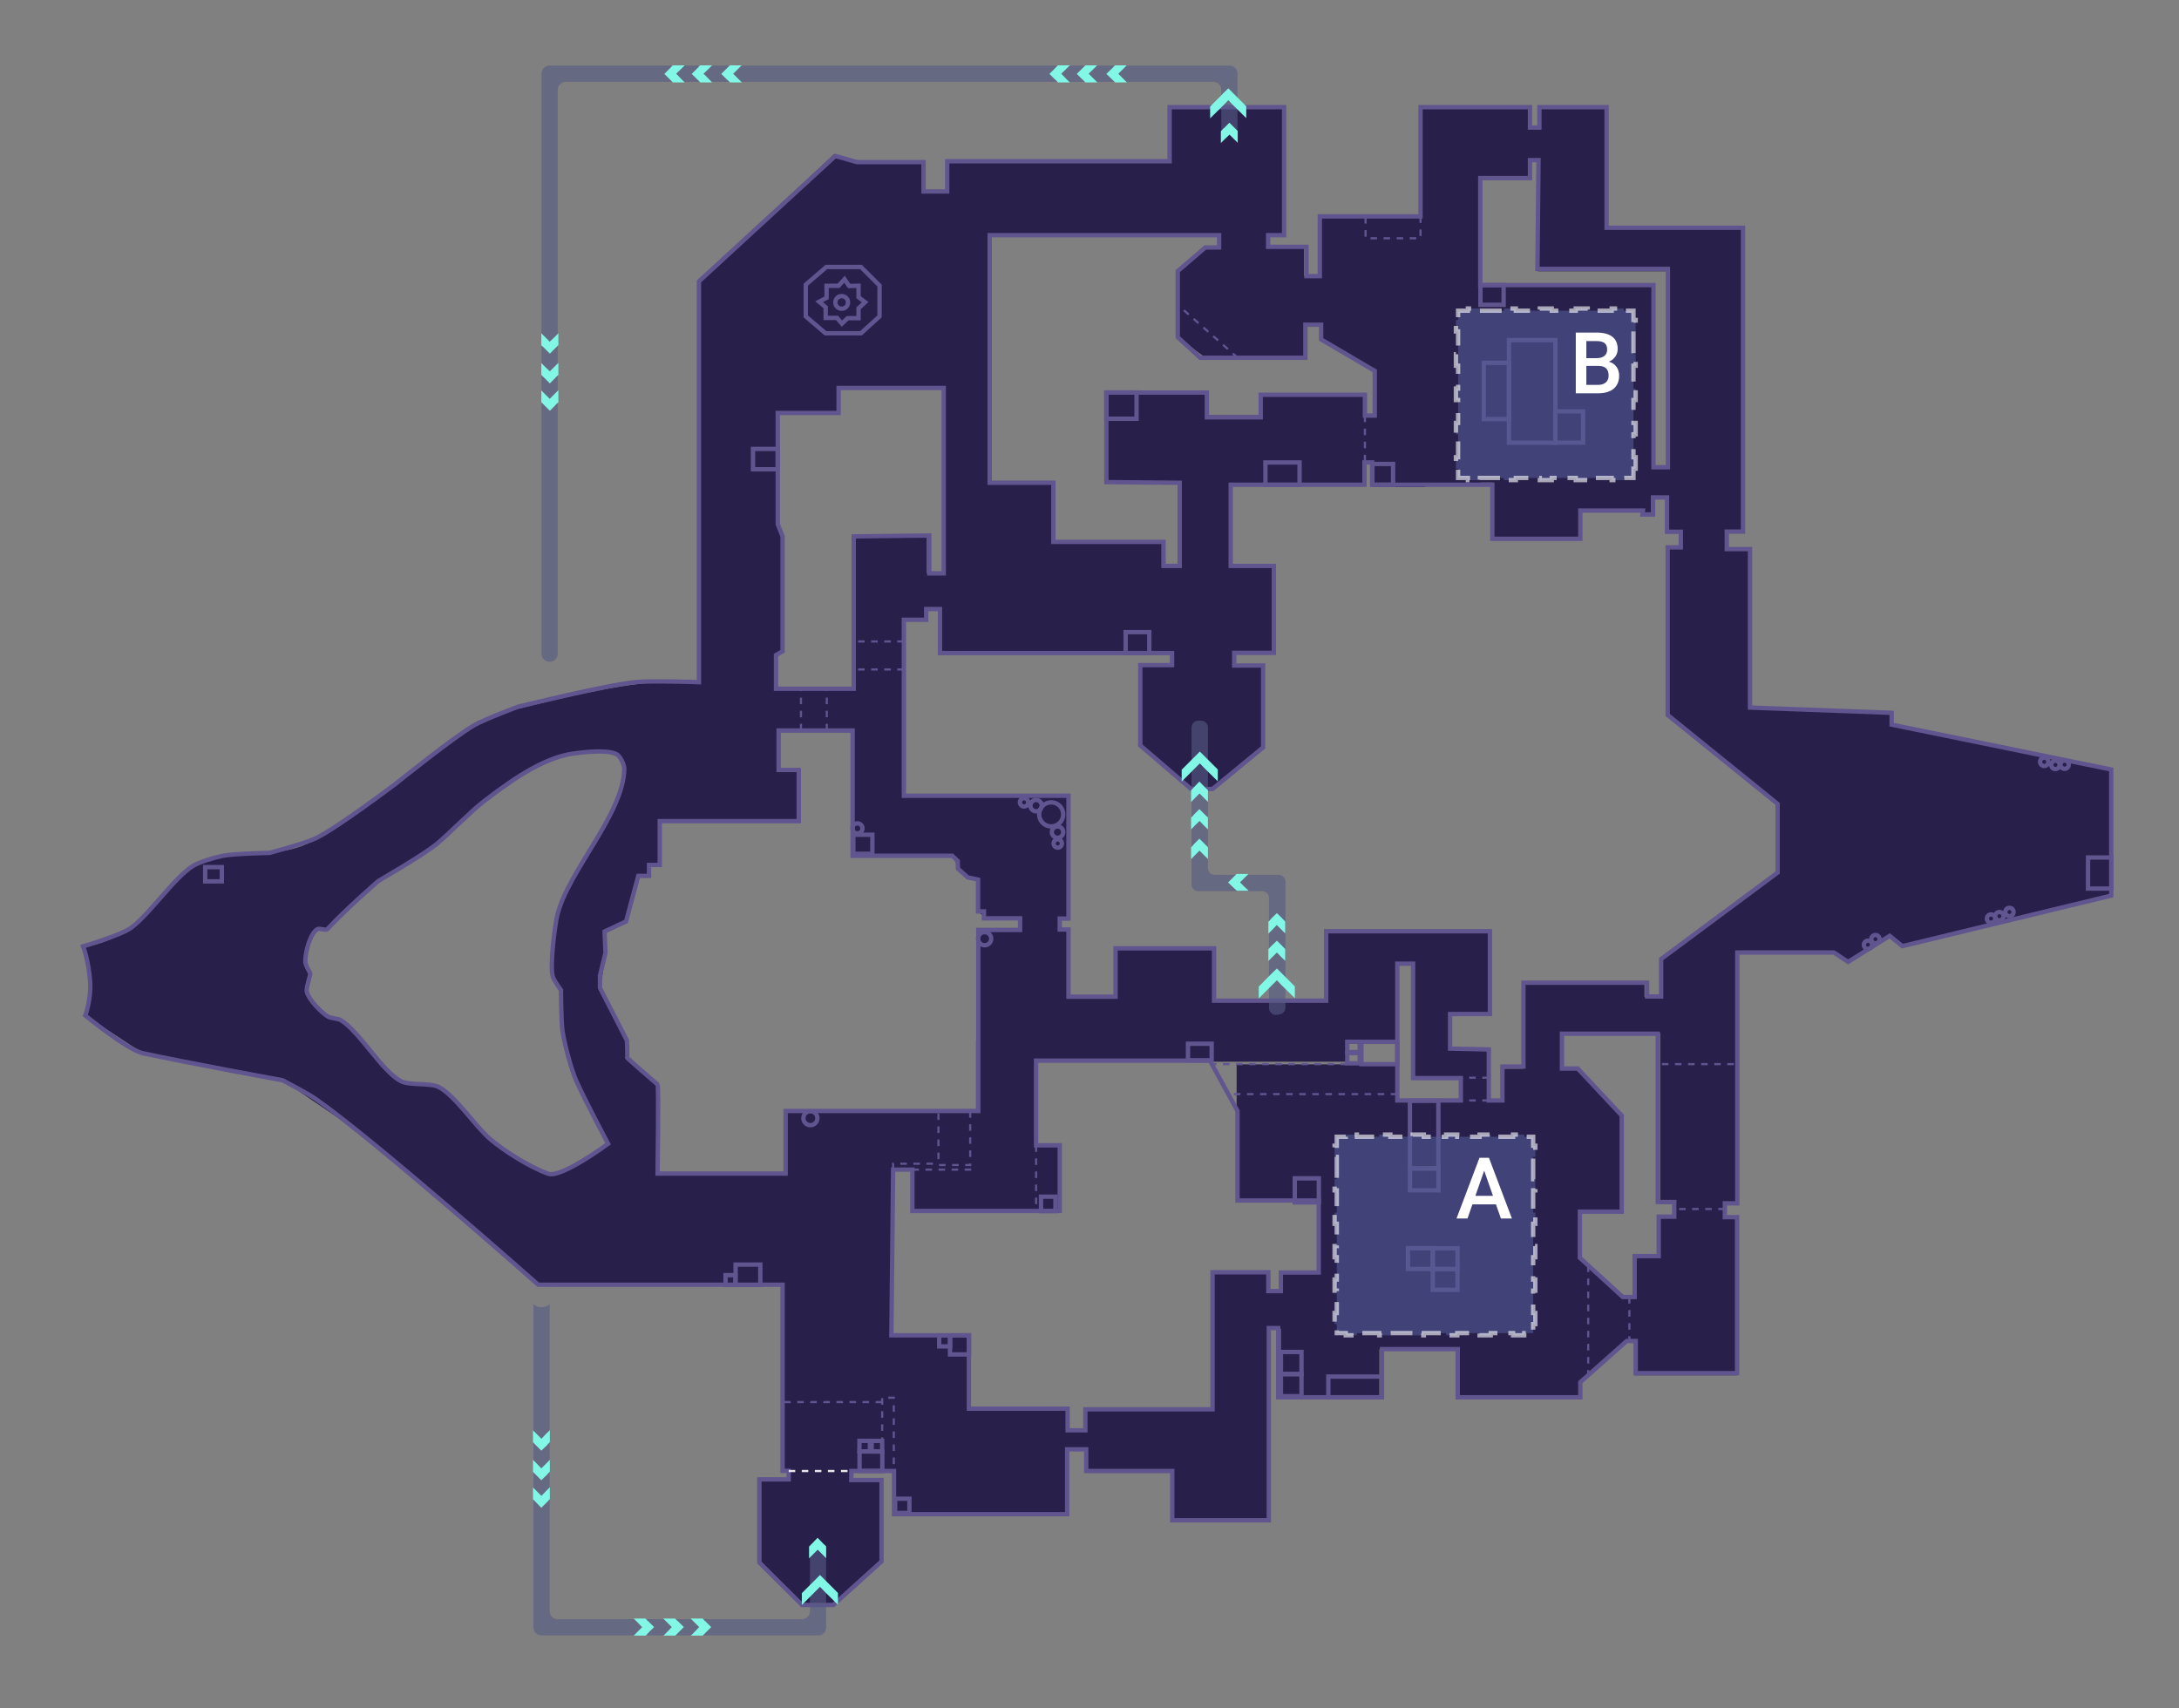 <svg width="1000" height="784" viewBox="0 0 1000 784" fill="none" xmlns="http://www.w3.org/2000/svg">
<rect x="0" y="0" width="1000" height="784" fill="#808080" stroke="none"/>
<g clip-path="url(#clip0)">
<path d="M486.37 434.685V414.893H468.185V434.685H486.37Z" fill="#28204A"/>
<path d="M503.555 665.534V656.592H481.853V665.534H503.555Z" fill="#28204A"/>
<path d="M683.264 519.158V488.514H670.404V519.158H683.264Z" fill="#28204A"/>
<path d="M633.031 641.366V584.097H587.819V641.366H633.031Z" fill="#28204A"/>
<path d="M610.383 610.021V592.941H574.515V610.021H610.383Z" fill="#28204A"/>
<path d="M390.628 684.191V650.332H361.994V684.191H390.628Z" fill="#28204A"/>
<path d="M483.37 283.807V221.515H433.034V283.807H483.37Z" fill="#28204A"/>
<path d="M404.455 717.622V679.343H348.894V717.622L367.984 736.712H382.351L404.455 717.622Z" fill="#28204A"/>
<path d="M537.88 646.891H498.093V675.224H537.88V697.83H556.266H564.404H581.786V583.997H556.266V646.891H543.104H537.88Z" fill="#28204A"/>
<path d="M489.654 646.891H444.743V612.228H409.981V537.478H418.822V555.864H447.959H475.588H486.338V525.723H475.588V486.74H490.257H512.159H520.599H554.458V487.343H618.257V478.1H640.561V442.232H648.498V481.717V494.778H665.679H683.362V481.717H665.679V465.44H683.763V432.787H683.362V427.462H640.561H636.341H608.611V459.111H557.17V435.299H512.159V456.9H490.257V427.061H448.863V477.497H447.959V510.049H409.981V509.346H360.951V538.684H301.974V497.792L287.909 485.334V477.597L275.551 453.484L278.062 437.409L277.661 427.563L287.507 422.941L293.133 402.043H298.056V397.02H302.979V376.926H366.577V353.516H357.334V336.134H391.293V392.8H393.604H414.803H436.907L441.83 401.541L448.863 403.952V418.521L451.977 420.932H490.357V365.372H457.302V365.271H414.803V336.134V335.331V319.657V316.141V285.095H425.453V279.268L431.381 279.569V299.764H538.382L537.88 305.19H523.312V342.062L546.621 362.156H556.467L579.776 343.067V305.491H566.414L566.514 299.764H584.599V259.777H564.605V223.205L578.772 222.201V222.502H626.294V212.254H630.815V223.607H654.125V222.502H679.343V221.497H684.969V247.318H725.157V235.161H758.413V228.53H759.217H765.346V243.902H771.173V251.237H765.145V328.197L815.581 368.988V400.536L761.729 441.127V457.604H754.696V451.174H698.734V474.583H698.935V490.558H689.49V505.428H682.357V505.227H640.862V488.549H567.519V551.042H604.793V619.362H667.99V641.465H724.957L725.157 634.432L746.457 615.544L749.974 615.745V631.318H797.095V576.662H796.894V558.577H791.267V552.549H797.095V474.483H797.295V457.704H797.095V451.676C797.095 451.073 797.295 437.309 797.295 437.309H841.603L848.134 441.629L867.223 429.673L873.05 434.395L968.9 411.186V353.215L868.127 332.618V327.193L803.123 324.781V252.04H792.473V244.003L791.77 244.204V244.003H792.473H799.908V104.549H785.842V104.348H737.314V49.19H705.767V59.237H702.15V49.19H651.914V59.237V73.504V81.642V99.325H606.3V126.753H598.464V113.592H582.087V107.965H589.321V49.19H537.177V74.006H434.696V88.374H423.846V74.308H394.609L382.753 70.791L320.863 129.064V183.72V189.447V313.629H306.094C306.094 313.629 297.152 309.912 232.147 326.791C215.67 331.111 204.116 342.967 175.683 364.367C167.444 370.496 156.091 377.127 144.939 384.963C128.06 396.919 100.43 386.37 84.455 400.134C73.705 409.378 69.284 419.023 62.553 424.047C48.286 434.696 38.239 434.395 38.239 434.395L41.454 450.47L39.243 466.144L65.567 483.425L129.868 495.883L165.937 520.498L247.117 589.723H253.246V590.426L359.946 589.421L358.941 612.128H359.243V675.123H410.784V694.916H489.654V646.891ZM761.93 474.483V552.549H768.259V558.577H761.126V576.662H750.074L750.275 595.249H744.85L725.258 577.264L725.157 556.266H743.845V511.758L734.501 501.71L724.153 490.558H717.321V474.583H755.198V474.382H761.93V474.483ZM679.343 81.642H702.15V73.504H705.767V104.348V123.036V124.543H765.446V214.464H759.318V130.873H690.093V130.973H679.443V81.642H679.343ZM454.188 107.965H537.076H540.392H559.783V113.592H553.151L540.392 124.342V154.785L553.151 164.129H598.464V148.957H606.3V156.191L630.916 170.157V190.653H626.395V181.108H578.872V190.653H553.955V180.103H507.839V190.653V213.158V221.296H541.396V259.877H533.962V248.825H454.188V177.592V164.43V107.965ZM355.324 316.141L356.028 300.568L359.142 298.86V246.113L356.028 240.486V189.447H384.762V177.391H432.988V263.092H426.357H425.353V245.711H391.695V280.273H391.293V316.04H355.324V316.141ZM251.739 538.684C242.697 535.368 230.841 527.732 225.014 522.709C217.78 516.48 208.838 502.514 201.303 498.797C197.384 496.888 187.94 498.194 184.122 496.185C175.381 491.663 164.932 473.177 156.493 468.153C155.187 467.349 151.771 467.349 150.465 466.445C147.35 464.436 141.824 458.809 140.92 455.192C140.417 453.083 142.829 447.356 142.427 446.552C142.025 445.849 140.216 442.734 140.216 441.327C140.116 437.309 142.326 428.266 145.843 426.357C146.848 425.855 149.56 427.161 150.364 426.357C158.804 417.214 173.774 404.254 173.774 404.254C173.774 404.254 194.069 392.499 200.298 387.475C205.924 382.853 216.373 372.103 222.201 367.682C230.841 361.152 245.711 349.598 259.978 346.383C261.284 346.081 278.565 343.268 283.488 346.383C284.995 347.387 286.703 351.105 286.703 352.913C286.402 373.711 260.781 399.934 255.959 420.128C254.854 424.75 252.342 443.94 253.949 448.461C254.653 450.47 257.667 454.489 257.667 454.489C257.667 454.489 257.667 468.656 258.37 473.378C259.274 479.205 262.289 490.759 264.7 496.185C268.819 505.327 279.268 525.522 279.268 525.02C279.268 524.517 257.667 540.794 251.739 538.684Z" fill="#28204A"/>
<path d="M409.88 536.875H418.721V555.864H486.338V525.723H475.487V486.841H555.261L567.921 509.949V551.042H605.195V584.097H587.814V592.637H582.087V583.996H556.467V646.891H498.093V656.536H489.955V646.589H444.643V612.932H409.076L409.88 536.875Z" stroke="#60558F" stroke-width="2" stroke-miterlimit="10"/>
<path d="M648.498 442.332H641.264V505.126H670.401V494.878H648.498V442.332Z" stroke="#60558F" stroke-width="2" stroke-miterlimit="10"/>
<path d="M683.261 481.717V505.126H689.49V489.554H699.135V451.073H755.901V457.403H762.332V440.222L815.782 400.536V368.989L765.346 328.197V251.237H771.374V244.103H765.044V228.329H758.614V236.166H753.792L753.992 234.358H725.258V247.318H684.869V222.502H629.71V212.254H626.194V222.502H564.806V259.777H584.599V299.664H566.414V305.491H579.676V343.067L556.467 362.157H546.621L523.312 342.163V305.29H537.88V299.764H431.381V279.57H425.051V284.493H414.803V365.271H490.357V421.635H486.338V426.659H490.357V457.503H511.958V435.299H557.17V459.312H608.611V427.463H683.763V465.441H665.478V481.315L683.261 481.717Z" stroke="#60558F" stroke-width="2" stroke-miterlimit="10"/>
<path d="M760.825 474.483H716.818V490.458H724.052L744.247 512.059V556.166H725.057V577.365L744.749 595.349H750.175V576.561H761.226V558.477H768.36V551.745H760.825V474.483Z" stroke="#60558F" stroke-width="2" stroke-miterlimit="10"/>
<path d="M448.863 403.752V418.32H451.575V421.535H468.153V426.86H448.963V509.949H360.549V538.684H301.773C301.773 538.684 302.376 498.295 301.773 497.792C301.171 497.189 287.306 485.434 287.708 485.334C288.109 485.233 287.708 477.598 287.708 477.598L275.35 453.485V447.758L277.861 437.409L277.459 427.563L287.306 422.942L292.932 402.044H297.855V397.02H302.778V376.926H366.577V353.416H357.334V335.331H391.293V392.8H437.007L439.519 395.212L439.619 398.728L444.141 402.747L448.863 403.752Z" stroke="#60558F" stroke-width="2" stroke-miterlimit="10"/>
<path d="M391.795 246.213V316.141H356.128V300.668L359.142 298.96V246.213L356.932 240.587V189.548H384.863V178.094H433.089V263.193H426.458V245.811L391.795 246.213Z" stroke="#60558F" stroke-width="2" stroke-miterlimit="10"/>
<path d="M541.396 221.598V259.777H533.961V248.725H483.425V221.598H454.188V107.966H559.481V113.592H553.151L540.492 124.443V154.785L550.841 164.229H599.067V149.058H606.3V155.79L630.916 170.257V190.754H626.395V181.209H578.571V191.557H553.855V180.204H507.739V221.297L541.396 221.598Z" stroke="#60558F" stroke-width="2" stroke-miterlimit="10"/>
<path d="M706.068 73.504H702.15V81.743H679.343V130.873H758.815V214.464H765.446V123.438H705.566L706.068 73.504Z" stroke="#60558F" stroke-width="2" stroke-miterlimit="10"/>
<path d="M702.15 49.19V58.534H706.47V49.19H737.314V104.549H799.908V244.003H792.473V252.041H803.123V324.781L868.127 327.193V332.618L968.9 353.215V393.604V411.086L873.05 434.295L867.223 429.572L848.134 441.528L841.603 437.208H797.295V552.348H791.569V558.677H797.195V630.313H750.677V615.544H746.558L725.258 634.432V641.365H668.994V619.261H634.231V641.365H586.608V609.616H582.288V697.829H537.98V675.224H498.495V665.277H489.754V695.016H410.282V675.224H390.69V679.343H404.555V716.718L382.452 736.712H368.084L348.492 717.22V679.041H361.955V675.123H359.142V589.723H247.017C247.017 589.723 171.764 523.111 144.738 504.323C141.221 501.911 129.767 495.883 129.767 495.883C129.767 495.883 84.757 487.645 65.466 483.425C58.333 481.817 39.143 466.144 39.143 466.144C39.143 466.144 41.956 458.508 41.353 450.47C40.65 440.725 38.138 434.395 38.138 434.395C38.138 434.395 55.218 429.371 60.041 425.955C68.279 420.128 79.934 402.847 88.474 397.522C91.589 395.613 98.722 393.503 102.339 392.8C107.563 391.795 123.639 391.494 123.639 391.494C123.639 391.494 139.915 387.174 144.939 384.762C155.086 379.839 182.113 359.343 182.113 359.343C182.113 359.343 208.135 338.345 217.78 332.819C222.502 330.106 237.774 324.38 237.774 324.38C237.774 324.38 277.761 314.533 291.425 313.127C298.759 312.323 320.762 313.127 320.762 313.127V129.165L383.356 71.595L393.302 74.408H423.845V87.871H434.696V74.006H536.775V49.19H589.321V107.965H581.987V113.29H599.569V126.753H605.698V99.325H651.914V49.19H702.15V49.19Z" stroke="#60558F" stroke-width="2" stroke-miterlimit="10"/>
<path d="M283.287 346.383C284.794 347.387 286.502 351.105 286.502 352.913C286.2 373.711 260.58 399.933 255.758 420.128C254.653 424.75 252.141 443.94 253.748 448.461C254.452 450.47 257.466 454.489 257.466 454.489C257.466 454.489 257.466 468.656 258.169 473.378C259.073 479.205 262.087 490.759 264.499 496.185C268.618 505.327 279.067 525.02 279.067 525.02C279.067 525.02 257.566 540.894 251.639 538.784C242.596 535.569 230.741 527.833 224.913 522.809C217.679 516.58 208.737 502.615 201.202 498.897C197.284 496.988 187.84 498.294 184.022 496.285C175.281 491.764 164.832 473.277 156.392 468.254C155.086 467.45 151.67 467.45 150.364 466.546C147.249 464.536 141.723 458.91 140.819 455.293C140.317 453.183 142.728 447.456 142.326 446.652C141.924 445.949 140.116 442.835 140.116 441.428C140.015 437.409 142.226 428.367 145.742 426.458C146.747 425.955 149.46 427.262 150.263 426.458C158.703 417.315 173.673 404.354 173.673 404.354C173.673 404.354 193.968 392.599 200.197 387.576C205.824 382.954 216.273 372.204 222.1 367.783C230.741 361.252 245.61 349.698 259.877 346.483C261.083 346.081 278.364 343.268 283.287 346.383Z" stroke="#60558F" stroke-width="2" stroke-miterlimit="10"/>
<path d="M651.914 99.325V109.372H626.696V99.325" stroke="#60558F" stroke-miterlimit="10" stroke-dasharray="3 3"/>
<path d="M568.021 164.229L540.492 139.915" stroke="#60558F" stroke-miterlimit="10" stroke-dasharray="3 3"/>
<path d="M626.395 190.753V212.254" stroke="#60558F" stroke-miterlimit="10" stroke-dasharray="3 3"/>
<path d="M414.803 294.439H391.795" stroke="#60558F" stroke-miterlimit="10" stroke-dasharray="3 3"/>
<path d="M414.803 307.3H391.795" stroke="#60558F" stroke-miterlimit="10" stroke-dasharray="3 3"/>
<path d="M379.437 335.231V316.141" stroke="#60558F" stroke-miterlimit="10" stroke-dasharray="3 3"/>
<path d="M367.582 335.231V316.141" stroke="#60558F" stroke-miterlimit="10" stroke-dasharray="3 3"/>
<path d="M618.257 488.448H556.065" stroke="#60558F" stroke-miterlimit="10" stroke-dasharray="3 3"/>
<path d="M641.264 502.212H563.701" stroke="#60558F" stroke-miterlimit="10" stroke-dasharray="3 3"/>
<path d="M475.487 525.723V555.864" stroke="#60558F" stroke-miterlimit="10" stroke-dasharray="3 3"/>
<path d="M445.246 510.049C445.246 511.456 445.246 534.765 445.246 534.765H430.678V510.049" stroke="#60558F" stroke-miterlimit="10" stroke-dasharray="3 3"/>
<path d="M410.181 678.037V641.566H404.857V675.927" stroke="#60558F" stroke-miterlimit="10" stroke-dasharray="3 3"/>
<path d="M404.856 643.575H359.142" stroke="#60558F" stroke-miterlimit="10" stroke-dasharray="3 3"/>
<path d="M683.261 494.678H670.401" stroke="#60558F" stroke-miterlimit="10" stroke-dasharray="3 3"/>
<path d="M683.261 505.126H670.401" stroke="#60558F" stroke-miterlimit="10" stroke-dasharray="3 3"/>
<path d="M728.875 580.882V631.218" stroke="#60558F" stroke-miterlimit="10" stroke-dasharray="3 3"/>
<path d="M747.763 595.35V615.544" stroke="#60558F" stroke-miterlimit="10" stroke-dasharray="3 3"/>
<path d="M791.569 554.96H768.36" stroke="#60558F" stroke-miterlimit="10" stroke-dasharray="3 3"/>
<path d="M795.688 488.448H762.131" stroke="#60558F" stroke-miterlimit="10" stroke-dasharray="3 3"/>
<path d="M409.88 536.875V534.162H430.677" stroke="#60558F" stroke-miterlimit="10" stroke-dasharray="3 3"/>
<path d="M418.721 536.875H446.05V534.765" stroke="#60558F" stroke-miterlimit="10" stroke-dasharray="3 3"/>
<path d="M639.322 222.51V212.966H629.777V222.51H639.322Z" stroke="#60558F" stroke-width="2" stroke-miterlimit="10"/>
<path d="M596.404 222.529V212.281H580.731V222.529H596.404Z" stroke="#60558F" stroke-width="2" stroke-miterlimit="10"/>
<path d="M521.596 192.205V180.149H507.731V192.205H521.596Z" stroke="#60558F" stroke-width="2" stroke-miterlimit="10"/>
<path d="M527.435 299.809V290.164H516.584V299.809H527.435Z" stroke="#60558F" stroke-width="2" stroke-miterlimit="10"/>
<path d="M356.922 215.407V206.063H345.569V215.407H356.922Z" stroke="#60558F" stroke-width="2" stroke-miterlimit="10"/>
<path d="M400.36 391.906V383.165H391.619V391.906H400.36Z" stroke="#60558F" stroke-width="2" stroke-miterlimit="10"/>
<path d="M484.377 555.925V549.294H477.745V555.925H484.377Z" stroke="#60558F" stroke-width="2" stroke-miterlimit="10"/>
<path d="M556.061 486.725V479.089H545.21V486.725H556.061Z" stroke="#60558F" stroke-width="2" stroke-miterlimit="10"/>
<path d="M605.257 551.927V540.875H594.205V551.927H605.257Z" stroke="#60558F" stroke-width="2" stroke-miterlimit="10"/>
<path d="M641.267 488.47V478.222H624.79V488.47H641.267Z" stroke="#60558F" stroke-width="2" stroke-miterlimit="10"/>
<path d="M597.288 630.729V620.581H587.844V630.729H597.288Z" stroke="#60558F" stroke-width="2" stroke-miterlimit="10"/>
<path d="M597.287 640.876V630.728H587.843V640.876H597.287Z" stroke="#60558F" stroke-width="2" stroke-miterlimit="10"/>
<path d="M634.122 641.415V631.87H609.607V641.415H634.122Z" stroke="#60558F" stroke-width="2" stroke-miterlimit="10"/>
<path d="M624.017 482.925V478.203H618.29V482.925H624.017Z" stroke="#60558F" stroke-width="2" stroke-miterlimit="10"/>
<path d="M624.033 488.066V483.344H618.306V488.066H624.033Z" stroke="#60558F" stroke-width="2" stroke-miterlimit="10"/>
<path d="M482.42 379.337C485.472 379.337 487.946 376.863 487.946 373.812C487.946 370.76 485.472 368.286 482.42 368.286C479.368 368.286 476.894 370.76 476.894 373.812C476.894 376.863 479.368 379.337 482.42 379.337Z" stroke="#60558F" stroke-width="2" stroke-miterlimit="10"/>
<path d="M451.877 433.893C453.541 433.893 454.891 432.543 454.891 430.878C454.891 429.214 453.541 427.864 451.877 427.864C450.212 427.864 448.863 429.214 448.863 430.878C448.863 432.543 450.212 433.893 451.877 433.893Z" stroke="#60558F" stroke-width="2" stroke-miterlimit="10"/>
<path d="M371.902 516.479C373.678 516.479 375.117 515.04 375.117 513.264C375.117 511.489 373.678 510.049 371.902 510.049C370.126 510.049 368.687 511.489 368.687 513.264C368.687 515.04 370.126 516.479 371.902 516.479Z" stroke="#60558F" stroke-width="2" stroke-miterlimit="10"/>
<path d="M348.935 589.811V580.467H337.582V589.811H348.935Z" stroke="#60558F" stroke-width="2" stroke-miterlimit="10"/>
<path d="M337.493 589.838V585.316H332.972V589.838H337.493Z" stroke="#60558F" stroke-width="2" stroke-miterlimit="10"/>
<path d="M404.846 666.219V661.396H400.023V666.219H404.846Z" stroke="#60558F" stroke-width="2" stroke-miterlimit="10"/>
<path d="M399.238 666.2V661.377H394.415V666.2H399.238Z" stroke="#60558F" stroke-width="2" stroke-miterlimit="10"/>
<path d="M404.916 675.211V666.27H394.467V675.211H404.916Z" stroke="#60558F" stroke-width="2" stroke-miterlimit="10"/>
<path d="M417.348 694.472V687.941H410.818V694.472H417.348Z" stroke="#60558F" stroke-width="2" stroke-miterlimit="10"/>
<path d="M444.728 621.71V612.969H435.987V621.71H444.728Z" stroke="#60558F" stroke-width="2" stroke-miterlimit="10"/>
<path d="M436.036 618.016V612.992H431.012V618.016H436.036Z" stroke="#60558F" stroke-width="2" stroke-miterlimit="10"/>
<path d="M101.808 404.559V398.029H94.172V404.559H101.808Z" stroke="#60558F" stroke-width="2" stroke-miterlimit="10"/>
<path d="M393.503 382.552C394.78 382.552 395.814 381.517 395.814 380.241C395.814 378.965 394.78 377.93 393.503 377.93C392.227 377.93 391.193 378.965 391.193 380.241C391.193 381.517 392.227 382.552 393.503 382.552Z" stroke="#60558F" stroke-width="2" stroke-miterlimit="10"/>
<path d="M485.334 384.561C486.776 384.561 487.946 383.392 487.946 381.949C487.946 380.506 486.776 379.337 485.334 379.337C483.891 379.337 482.721 380.506 482.721 381.949C482.721 383.392 483.891 384.561 485.334 384.561Z" stroke="#60558F" stroke-width="2" stroke-miterlimit="10"/>
<path d="M485.434 389.083C486.488 389.083 487.343 388.228 487.343 387.174C487.343 386.119 486.488 385.265 485.434 385.265C484.38 385.265 483.525 386.119 483.525 387.174C483.525 388.228 484.38 389.083 485.434 389.083Z" stroke="#60558F" stroke-width="2" stroke-miterlimit="10"/>
<path d="M860.692 432.988C861.747 432.988 862.601 432.133 862.601 431.079C862.601 430.025 861.747 429.17 860.692 429.17C859.638 429.17 858.784 430.025 858.784 431.079C858.784 432.133 859.638 432.988 860.692 432.988Z" stroke="#60558F" stroke-width="2" stroke-miterlimit="10"/>
<path d="M857.277 435.601C858.331 435.601 859.185 434.746 859.185 433.692C859.185 432.637 858.331 431.783 857.277 431.783C856.222 431.783 855.368 432.637 855.368 433.692C855.368 434.746 856.222 435.601 857.277 435.601Z" stroke="#60558F" stroke-width="2" stroke-miterlimit="10"/>
<path d="M913.741 423.544C914.795 423.544 915.65 422.689 915.65 421.635C915.65 420.581 914.795 419.726 913.741 419.726C912.687 419.726 911.832 420.581 911.832 421.635C911.832 422.689 912.687 423.544 913.741 423.544Z" stroke="#60558F" stroke-width="2" stroke-miterlimit="10"/>
<path d="M917.559 422.438C918.613 422.438 919.468 421.584 919.468 420.53C919.468 419.475 918.613 418.621 917.559 418.621C916.505 418.621 915.65 419.475 915.65 420.53C915.65 421.584 916.505 422.438 917.559 422.438Z" stroke="#60558F" stroke-width="2" stroke-miterlimit="10"/>
<path d="M922.181 420.53C923.235 420.53 924.09 419.675 924.09 418.621C924.09 417.567 923.235 416.712 922.181 416.712C921.126 416.712 920.272 417.567 920.272 418.621C920.272 419.675 921.126 420.53 922.181 420.53Z" stroke="#60558F" stroke-width="2" stroke-miterlimit="10"/>
<path d="M469.962 370.194C471.016 370.194 471.871 369.34 471.871 368.285C471.871 367.231 471.016 366.376 469.962 366.376C468.907 366.376 468.053 367.231 468.053 368.285C468.053 369.34 468.907 370.194 469.962 370.194Z" stroke="#60558F" stroke-width="2" stroke-miterlimit="10"/>
<path d="M475.487 372.405C476.93 372.405 478.1 371.235 478.1 369.792C478.1 368.35 476.93 367.18 475.487 367.18C474.045 367.18 472.875 368.35 472.875 369.792C472.875 371.235 474.045 372.405 475.487 372.405Z" stroke="#60558F" stroke-width="2" stroke-miterlimit="10"/>
<path d="M947.499 352.913C948.554 352.913 949.408 352.058 949.408 351.004C949.408 349.95 948.554 349.095 947.499 349.095C946.445 349.095 945.59 349.95 945.59 351.004C945.59 352.058 946.445 352.913 947.499 352.913Z" stroke="#60558F" stroke-width="2" stroke-miterlimit="10"/>
<path d="M943.28 353.014C944.334 353.014 945.188 352.159 945.188 351.105C945.188 350.05 944.334 349.196 943.28 349.196C942.225 349.196 941.371 350.05 941.371 351.105C941.371 352.159 942.225 353.014 943.28 353.014Z" stroke="#60558F" stroke-width="2" stroke-miterlimit="10"/>
<path d="M938.155 351.607C939.21 351.607 940.064 350.753 940.064 349.698C940.064 348.644 939.21 347.79 938.155 347.79C937.101 347.79 936.247 348.644 936.247 349.698C936.247 350.753 937.101 351.607 938.155 351.607Z" stroke="#60558F" stroke-width="2" stroke-miterlimit="10"/>
<path d="M969 393.604H958.25V407.871H969V393.604Z" stroke="#60558F" stroke-width="2" stroke-miterlimit="10"/>
<path d="M395.111 122.534L403.651 131.074V145.24L395.111 152.976H378.835L369.792 145.24V130.672L379.236 122.534H395.111Z" stroke="#60558F" stroke-width="2" stroke-miterlimit="10"/>
<path d="M394.006 131.174V136.399L397.02 138.71L394.006 141.523V146.044H388.982L386.37 148.556L384.16 145.943H378.935V141.02L375.921 138.509L379.337 136.7V131.174H384.863L387.576 128.16L389.686 131.275L394.006 131.174Z" stroke="#60558F" stroke-width="2" stroke-miterlimit="10"/>
<path d="M386.269 141.724C387.879 141.724 389.183 140.419 389.183 138.81C389.183 137.201 387.879 135.896 386.269 135.896C384.66 135.896 383.356 137.201 383.356 138.81C383.356 140.419 384.66 141.724 386.269 141.724Z" stroke="#60558F" stroke-width="2" stroke-miterlimit="10"/>
<path d="M690.059 139.916V130.874H679.409V139.916H690.059Z" stroke="#60558F" stroke-width="2" stroke-miterlimit="10"/>
<path d="M660.113 536.321V505.275H647.051V536.321H660.113Z" stroke="#60558F" stroke-width="2" stroke-miterlimit="10"/>
<path d="M660.142 546.398V536.351H647.081V546.398H660.142Z" stroke="#60558F" stroke-width="2" stroke-miterlimit="10"/>
<path d="M668.897 582.517V572.972H657.543V582.517H668.897Z" stroke="#60558F" stroke-width="2" stroke-miterlimit="10"/>
<path d="M668.885 592.051V582.506H657.532V592.051H668.885Z" stroke="#60558F" stroke-width="2" stroke-miterlimit="10"/>
<path d="M657.494 582.466V572.921H646.141V582.466H657.494Z" stroke="#60558F" stroke-width="2" stroke-miterlimit="10"/>
<path d="M713.804 156.091H692.504V203.212H713.804V156.091Z" stroke="#60558F" stroke-width="2" stroke-miterlimit="10"/>
<path d="M692.485 192.369V166.548H680.931V192.369H692.485Z" stroke="#60558F" stroke-width="2" stroke-miterlimit="10"/>
<path d="M726.511 203.183V188.815H713.752V203.183H726.511Z" stroke="#60558F" stroke-width="2" stroke-miterlimit="10"/>
<path opacity="0.6" d="M586.809 465.642C588.517 465.642 589.924 464.235 589.924 462.527V409.077V404.656C589.924 402.948 588.517 401.541 586.809 401.541H582.388H557.472C555.764 401.541 554.357 400.135 554.357 398.427V333.925C554.357 332.217 552.95 330.81 551.242 330.81H549.936C548.228 330.81 546.822 332.217 546.822 333.925V401.541V405.962C546.822 407.67 548.228 409.077 549.936 409.077H579.274C580.982 409.077 582.388 410.483 582.388 412.191V462.728C582.388 464.436 583.795 465.843 585.503 465.843H586.809V465.642Z" fill="#555A84"/>
<path opacity="0.6" d="M259.676 37.535H556.768C558.878 37.535 560.486 39.243 560.486 41.253V59.438C560.486 61.548 562.194 61.146 564.203 61.146C566.313 61.146 567.921 61.447 567.921 59.438V33.818C567.921 31.708 566.213 30.101 564.203 30.101H252.241C250.131 30.101 248.524 31.809 248.524 33.818V37.535V300.066C248.524 302.176 250.232 303.783 252.241 303.783C254.351 303.783 255.959 302.075 255.959 300.066V41.253C255.959 39.143 257.667 37.535 259.676 37.535Z" fill="#555A84"/>
<path d="M560.888 43.262H560.988L560.888 43.363L555.362 48.889V54.314L561.691 48.085L563.6 46.075L563.701 45.975L565.61 47.984L571.94 54.214V48.788L566.414 43.262L563.701 40.55L560.888 43.262Z" fill="#82F7E5"/>
<path d="M547.927 347.689L547.826 347.789L542.301 353.315V358.741L548.63 352.411L550.539 350.502L550.64 350.401L552.549 352.411L558.878 358.64V353.215L553.352 347.689L550.64 344.976L547.927 347.689Z" fill="#82F7E5"/>
<path d="M583.192 447.255H583.293H583.192L577.666 452.882V458.307L583.996 451.977L585.905 450.068L586.005 449.968L587.914 451.977L594.244 458.207V452.781L588.718 447.255L586.005 444.542L583.192 447.255Z" fill="#82F7E5"/>
<path d="M511.757 37.837H517.183L515.274 35.928L513.265 33.918V33.818L515.173 31.909L517.082 30H511.657L510.552 31.206L507.739 33.918L510.552 36.631L511.757 37.837Z" fill="#82F7E5"/>
<path d="M560.285 60.242V65.667L562.194 63.758L564.203 61.849V61.749L566.213 63.758L568.021 65.567V60.141L566.916 59.036L564.203 56.324L561.491 59.036H561.39L560.285 60.242Z" fill="#82F7E5"/>
<path d="M498.093 37.837H503.619L501.71 35.928L499.701 33.918L499.6 33.818L501.61 31.909L503.519 30H498.093L496.888 31.206L494.175 33.918L496.888 36.631H496.988L498.093 37.837Z" fill="#82F7E5"/>
<path d="M485.535 37.837H490.96L489.051 35.928L487.142 33.918L487.042 33.818L489.051 31.909L490.96 30H485.434L484.329 31.206L481.616 33.918L484.329 36.631H484.429L485.535 37.837Z" fill="#82F7E5"/>
<path d="M335.029 37.837H340.455L338.546 35.928L336.536 33.918V33.818L338.445 31.909L340.354 30H334.929L333.723 31.206L331.01 33.918L333.723 36.631H333.824L335.029 37.837Z" fill="#82F7E5"/>
<path d="M321.365 37.837H326.791L324.982 35.928L322.973 33.918L322.872 33.818L324.882 31.909L326.791 30H321.265L320.16 31.206L317.447 33.918L320.16 36.631H320.26L321.365 37.837Z" fill="#82F7E5"/>
<path d="M308.806 37.837H314.232L312.323 35.928L310.414 33.918L310.313 33.818L312.323 31.909L314.232 30H308.706L307.601 31.206L304.888 33.918L307.601 36.631L308.806 37.837Z" fill="#82F7E5"/>
<path d="M256.26 158.402V152.976L254.351 154.885L252.342 156.794V156.895L250.332 154.885L248.424 152.976V158.502L249.629 159.607L252.342 162.32L255.055 159.607L256.26 158.402Z" fill="#82F7E5"/>
<path d="M256.26 172.065V166.54L254.351 168.448L252.342 170.458L250.332 168.549L248.424 166.64V172.065L249.629 173.271L252.342 175.984L255.055 173.271V173.171L256.26 172.065Z" fill="#82F7E5"/>
<path d="M256.26 184.625V179.099L254.351 181.008L252.342 183.017V183.117L250.332 181.108L248.424 179.199V184.625L249.629 185.83L252.342 188.543L255.055 185.83V185.73L256.26 184.625Z" fill="#82F7E5"/>
<path d="M582.087 435.701V441.127L583.996 439.218L585.905 437.309L586.005 437.208L587.914 439.218L589.823 441.026V435.601L588.718 434.495L586.005 431.783L583.192 434.495H583.293H583.192L582.087 435.701Z" fill="#82F7E5"/>
<path d="M582.087 423.141V428.567L583.996 426.658L585.905 424.648H586.005L587.914 426.557L589.823 428.466V423.041L588.718 421.835L586.005 419.123L583.192 421.835L583.293 421.936H583.192L582.087 423.141Z" fill="#82F7E5"/>
<path d="M546.621 388.982V394.407L548.429 392.498L550.439 390.489H550.539L552.448 392.398L554.357 394.307V388.881L553.151 387.676L550.439 384.963L547.726 387.676V387.776L546.621 388.982Z" fill="#82F7E5"/>
<path d="M567.619 408.875H573.045L571.136 407.067L569.126 405.058V404.957L571.035 403.048L572.944 401.139H567.519L566.414 402.244L563.6 405.058L566.414 407.77L567.619 408.875Z" fill="#82F7E5"/>
<path d="M546.621 375.318V380.743L548.429 378.834L550.439 376.925L550.539 376.825L552.448 378.834L554.357 380.743V375.217L553.151 374.112L550.439 371.399L547.726 374.112V374.213L546.621 375.318Z" fill="#82F7E5"/>
<path d="M546.621 362.76V368.185L548.429 366.276L550.439 364.267H550.539L552.448 366.176L554.357 368.085V362.659L553.151 361.554L550.439 358.741L547.726 361.554L546.621 362.76Z" fill="#82F7E5"/>
<path opacity="0.6" d="M379.136 746.959V711.694C379.136 709.584 377.428 707.977 375.419 707.977C373.309 707.977 371.701 709.685 371.701 711.694V739.525C371.701 741.635 369.993 743.242 367.984 743.242H255.959C253.849 743.242 252.241 741.534 252.241 739.525V598.665C251.237 599.569 249.931 600.071 248.524 600.071C247.117 600.071 245.811 599.569 244.807 598.665V743.242V746.959C244.807 749.069 246.515 750.677 248.524 750.677H252.241H371.701H375.419C377.528 750.777 379.136 749.069 379.136 746.959Z" fill="#555A84"/>
<path d="M361.956 675.224H390.59" stroke="#E8E8E8" stroke-miterlimit="10" stroke-dasharray="3 3"/>
<path d="M252.342 661.961V656.435L250.433 658.344L248.524 660.353H248.423L246.514 658.444L244.606 656.536V661.961L245.711 663.167L248.423 665.879L251.237 663.167L251.136 663.066H251.237L252.342 661.961Z" fill="#82F7E5"/>
<path d="M252.342 675.525V670.099L250.433 672.008L248.524 673.917L248.423 674.018L246.514 672.008L244.606 670.099V675.625L245.711 676.73L248.423 679.443L251.237 676.73H251.136L251.237 676.63L252.342 675.525Z" fill="#82F7E5"/>
<path d="M252.342 688.084V682.658L250.433 684.567L248.524 686.577H248.423L246.514 684.668L244.606 682.759V688.184L245.711 689.289L248.423 692.102L251.237 689.289H251.136H251.237L252.342 688.084Z" fill="#82F7E5"/>
<path d="M371.299 709.886V715.311L373.208 713.402L375.218 711.393H375.318L377.227 713.302L379.136 715.211V709.786L377.93 708.68L375.218 705.867L372.505 708.68L371.299 709.886Z" fill="#82F7E5"/>
<path d="M296.248 742.94H290.822L292.731 744.849L294.64 746.859H294.74L292.731 748.868L290.822 750.777H296.348L297.453 749.572L300.166 746.859L297.453 744.146H297.353L296.248 742.94Z" fill="#82F7E5"/>
<path d="M309.811 742.94H304.386L306.295 744.849L308.304 746.859L306.395 748.868L304.486 750.777H309.912L311.117 749.572L313.83 746.859L311.117 744.146H311.017L309.811 742.94Z" fill="#82F7E5"/>
<path d="M322.47 742.94H316.945L318.854 744.849L320.863 746.859L318.954 748.868L317.045 750.777H322.47L323.676 749.572L326.389 746.859L323.676 744.146H323.576L322.47 742.94Z" fill="#82F7E5"/>
<path d="M373.61 725.66L373.51 725.76L367.984 731.286V736.712L374.313 730.382L376.222 728.473L376.323 728.373L378.232 730.382L384.561 736.611V731.186L379.036 725.66L376.323 722.947L373.61 725.66Z" fill="#82F7E5"/>
<path opacity="0.6" d="M704.612 607.802V602.683H703.612V592.447H704.612V587.328H703.612V577.091H704.612V571.973H703.612V561.736H704.612V556.618H703.612V546.381H704.612V541.262H703.612V531.025H704.612V525.907H703.612V521.789H699.493V520.789H694.375V521.789H684.138V520.789H679.019V521.789H668.783V520.789H663.664V521.789H653.427V520.789H648.309V521.789H638.072V520.789H632.954V521.789H622.717V520.789H617.598V521.789H613.48V525.907H612.48V531.025H613.48V541.262H612.48V546.381H613.48V556.618H612.48V561.736H613.48V571.973H612.48V577.091H613.48V587.328H612.48V592.447H613.48V602.683H612.48V607.802H613.48V611.92H617.598V612.92H622.717V611.92H632.954V612.92H638.072V611.92H648.309V612.92H653.427V611.92H663.664V612.92H668.783V611.92H679.019V612.92H684.138V611.92H694.375V612.92H699.493V611.92H703.612V607.802H704.612Z" fill="#535895" stroke="white" stroke-width="2" stroke-dasharray="10 5"/>
<path opacity="0.6" d="M750.646 215.13V209.879H749.646V199.376H750.646V194.125H749.646V183.623H750.646V178.371H749.646V167.869H750.646V162.617H749.646V152.115H750.646V146.864H749.646V142.612H745.147V141.612H739.648V142.612H728.649V141.612H723.15V142.612H712.152V141.612H706.653V142.612H695.655V141.612H690.156V142.612H679.157V141.612H673.658V142.612L669.159 142.612V146.864H668.159V152.115L669.159 152.115V162.617H668.159V167.869H669.159V178.371H668.159V183.623H669.159V194.125H668.159V199.376H669.159V209.879H668.159V215.13H669.159V219.381H673.658V220.381H679.157V219.381H690.156V220.381H695.655V219.381H706.653V220.381H712.152V219.381H723.15V220.381H728.649V219.381H739.648V220.381H745.147V219.381H749.646V215.13H750.646Z" fill="#535895" stroke="white" stroke-width="2" stroke-dasharray="10 5"/>
<path d="M686.529 552.82H675.73L673.471 559.312H668.435L678.966 531.433H683.312L693.863 559.312H688.808L686.529 552.82ZM677.089 548.914H685.17L681.13 537.349L677.089 548.914Z" fill="white"/>
<path d="M723.169 180.537V152.658H732.723C735.876 152.658 738.276 153.29 739.923 154.554C741.57 155.817 742.393 157.7 742.393 160.202C742.393 161.479 742.048 162.627 741.359 163.649C740.67 164.67 739.661 165.461 738.334 166.023C739.84 166.431 741.002 167.204 741.818 168.34C742.648 169.463 743.063 170.816 743.063 172.399C743.063 175.016 742.221 177.026 740.536 178.431C738.863 179.835 736.464 180.537 733.336 180.537H723.169ZM728.013 167.957V176.669H733.394C734.913 176.669 736.1 176.292 736.955 175.539C737.81 174.786 738.238 173.739 738.238 172.399C738.238 169.501 736.757 168.021 733.796 167.957H728.013ZM728.013 164.395H732.762C734.268 164.395 735.442 164.057 736.285 163.381C737.14 162.691 737.568 161.721 737.568 160.47C737.568 159.092 737.172 158.096 736.381 157.483C735.602 156.87 734.383 156.564 732.723 156.564H728.013V164.395Z" fill="white"/>
</g>
<defs>
<clipPath id="clip0">
<rect width="1000" height="784" fill="white"/>
</clipPath>
</defs>
</svg>